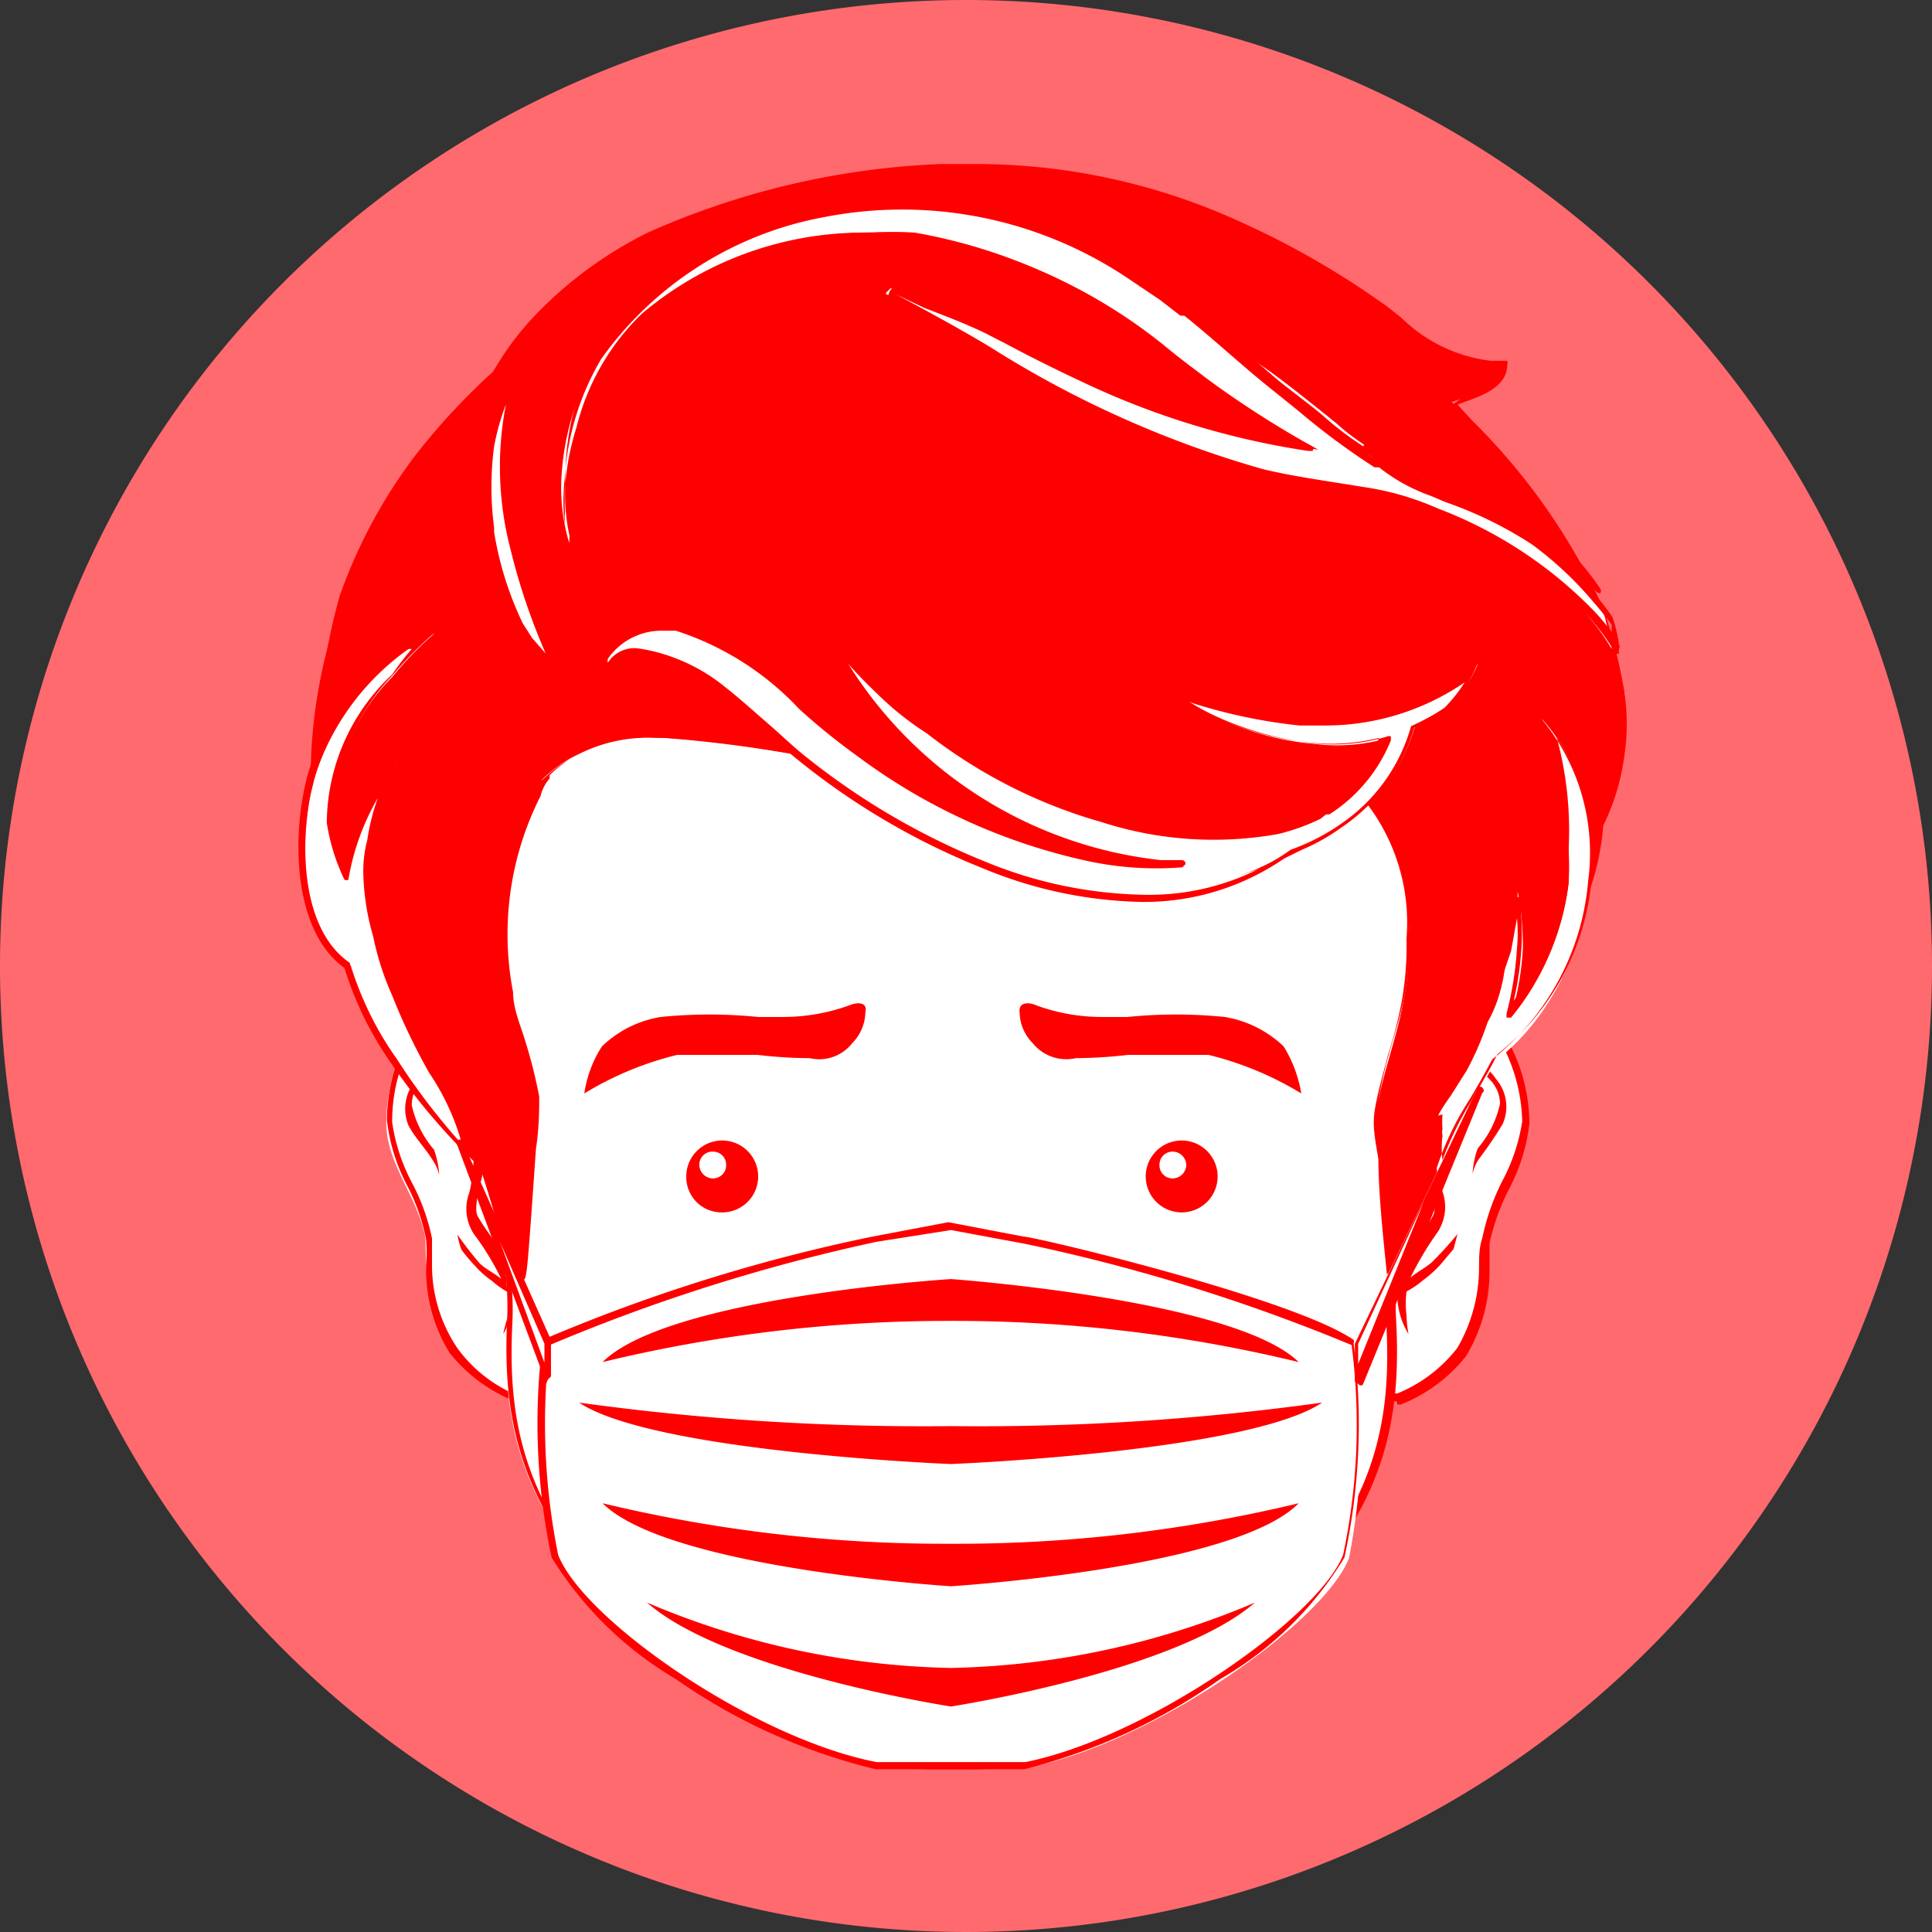 <svg xmlns="http://www.w3.org/2000/svg" viewBox="0 0 29.56 29.56"><rect x="0" y="0" width="29.56" height="29.56" fill="#333333" stroke="none"/><defs><style>.cls-1{fill:#ff6a6e;}.cls-2{fill:#fff;}.cls-3{fill:red;}</style></defs><g id="Layer_2" data-name="Layer 2"><g id="Layer_1-2" data-name="Layer 1"><path class="cls-1" d="M29.56,14.78A14.78,14.78,0,1,1,14.78,0,14.78,14.78,0,0,1,29.56,14.78Z"/><path class="cls-2" d="M6.37,15.71a2.63,2.63,0,0,0-.46,1.47c0,.64.5,1.15.6,1.78a3.83,3.83,0,0,0,.39,1.71,2.36,2.36,0,0,0,.95.72H8a12.86,12.86,0,0,0-.1-5.46s-.34-.81-.8-.77A1.4,1.4,0,0,0,6.37,15.71Z"/><path class="cls-3" d="M7.88,21.44h0a2.4,2.4,0,0,1-1-.74,2.41,2.41,0,0,1-.36-1.29,3,3,0,0,0,0-.44,3,3,0,0,0-.29-.83,2.85,2.85,0,0,1-.31-1,2.68,2.68,0,0,1,.47-1.5,1.35,1.35,0,0,1,.81-.58c.48,0,.83.76.85.79a13.26,13.26,0,0,1,.12,5.49.06.06,0,0,1-.06.05Zm0-.11H8a13.36,13.36,0,0,0-.14-5.39s-.32-.76-.73-.72a1.27,1.27,0,0,0-.72.54A2.58,2.58,0,0,0,6,17.17a2.84,2.84,0,0,0,.3.92,3.15,3.15,0,0,1,.31.86c0,.15,0,.3,0,.45A2.27,2.27,0,0,0,7,20.63,2.16,2.16,0,0,0,7.87,21.33Z"/><path class="cls-3" d="M7.7,20.41a1.18,1.18,0,0,0,.16-.69A2.24,2.24,0,0,0,7.57,19c-.09-.13-.18-.25-.26-.39s.07-.59.11-.79a2.87,2.87,0,0,1,.13-.7.93.93,0,0,0,0-.44.55.55,0,0,0-.51-.52.83.83,0,0,0-.68.37.67.67,0,0,0-.11.69c.1.19.26.35.37.53a.67.67,0,0,1,.1.23,1.36,1.36,0,0,0-.08-.39,1.56,1.56,0,0,1-.34-.68c0-.33.3-.54.58-.61a.49.49,0,0,1,.51.29c.14.25,0,.58-.08.82s-.06.57-.13.84a.7.7,0,0,0,.07.63,4.11,4.11,0,0,1,.42.69h0c-.1-.09-.24-.15-.33-.24A5.22,5.22,0,0,1,7,18.89a1.12,1.12,0,0,0,.06.23,2.52,2.52,0,0,0,.21.25,1.43,1.43,0,0,0,.26.23,1.31,1.31,0,0,0,.24.17,1.15,1.15,0,0,1,0,.37S7.72,20.3,7.7,20.41Z"/><path class="cls-2" d="M22.88,15.71a2.63,2.63,0,0,1,.46,1.47c-.05.64-.51,1.15-.6,1.78a3.71,3.71,0,0,1-.4,1.71,2.23,2.23,0,0,1-.95.72h-.17a12.69,12.69,0,0,1,.1-5.46s.34-.81.79-.77A1.39,1.39,0,0,1,22.88,15.71Z"/><path class="cls-3" d="M21.37,21.44h-.16s-.05,0-.07-.05a13.44,13.44,0,0,1,.13-5.48s.36-.85.85-.8a1.35,1.35,0,0,1,.8.57,2.67,2.67,0,0,1,.48,1.51,2.85,2.85,0,0,1-.31,1,3.43,3.43,0,0,0-.3.83c0,.14,0,.28,0,.44a2.51,2.51,0,0,1-.36,1.29,2.4,2.4,0,0,1-1,.74h-.05Zm-.13-.12h.14a2.22,2.22,0,0,0,.92-.7,2.46,2.46,0,0,0,.33-1.23c0-.15,0-.3.05-.45a3.5,3.5,0,0,1,.3-.86,2.86,2.86,0,0,0,.31-.92,2.63,2.63,0,0,0-.46-1.43,1.29,1.29,0,0,0-.72-.53c-.41,0-.73.72-.73.73A13.13,13.13,0,0,0,21.24,21.32Z"/><path class="cls-3" d="M21.55,20.41a1.18,1.18,0,0,1-.17-.69,2.5,2.5,0,0,1,.3-.74c.08-.13.18-.25.25-.39s-.06-.59-.1-.79a2.87,2.87,0,0,0-.13-.7.93.93,0,0,1,0-.44.55.55,0,0,1,.51-.52.83.83,0,0,1,.68.37.65.65,0,0,1,.1.69,6.18,6.18,0,0,1-.36.53.67.67,0,0,0-.1.23,1.36,1.36,0,0,1,.08-.39,1.56,1.56,0,0,0,.34-.68c0-.33-.3-.54-.58-.61a.49.49,0,0,0-.51.29c-.14.25,0,.58.07.82s.07.57.14.84a.7.7,0,0,1-.08.63,4.82,4.82,0,0,0-.41.69h0c.1-.09.23-.15.33-.24a5.22,5.22,0,0,0,.39-.43l-.06.23-.21.25a1.86,1.86,0,0,1-.26.23,1.38,1.38,0,0,1-.25.17,1.54,1.54,0,0,0,0,.37A1.79,1.79,0,0,0,21.55,20.41Z"/><path class="cls-2" d="M22.65,14.88S22.36,10.74,16,9.31h-3c-6.32,1.43-6.62,5.57-6.62,5.57s1.48,3.35,1.38,5.3S8,24.29,12.58,26.6a3.64,3.64,0,0,0,2,.4,3.62,3.62,0,0,0,2-.4c4.55-2.31,4.86-4.48,4.76-6.42S22.65,14.88,22.65,14.88Z"/><path class="cls-3" d="M14.8,27.07h-.51a3.58,3.58,0,0,1-1.74-.42C8,24.32,7.67,22.08,7.76,20.17S6.4,14.93,6.39,14.9s0,0,0,0,.38-4.19,6.67-5.62h3a9.53,9.53,0,0,1,5.72,3.35,4.91,4.91,0,0,1,.95,2.27,0,0,0,0,1,0,0s-1.47,3.36-1.37,5.27-.19,4.15-4.8,6.48A3.47,3.47,0,0,1,14.8,27.07ZM14.54,27h.26a3.57,3.57,0,0,0,1.68-.41c4.55-2.3,4.83-4.5,4.73-6.37s1.28-5.08,1.38-5.31-.54-4.14-6.56-5.5h-3a9.32,9.32,0,0,0-5.64,3.29,4.8,4.8,0,0,0-.93,2.21c.1.23,1.47,3.43,1.38,5.31s.19,4.07,4.73,6.37a3.62,3.62,0,0,0,1.68.41Z"/><path class="cls-3" d="M7.69,17.23s-.05,0,0,0a1.55,1.55,0,0,0,.06.23s0,0,0,0A2,2,0,0,0,7.69,17.23Z"/><path class="cls-3" d="M24.85,10.58a7.21,7.21,0,0,0-.34-1.29,10.74,10.74,0,0,0-2.3-3.14l.28-.09c.22-.09.52-.21.53-.49,0,0,0,0,0,0-.79.12-1.35-.5-1.93-.91A12.59,12.59,0,0,0,19,3.44a9.44,9.44,0,0,0-4.56-.87,11.83,11.83,0,0,0-4.46,1,6.07,6.07,0,0,0-1.65,1.2,5.37,5.37,0,0,0-.56.7l-.14.22A10.24,10.24,0,0,0,6.37,7.07,7.59,7.59,0,0,0,5.26,9.13a7.94,7.94,0,0,0-.49,2.26A5,5,0,0,0,5,13.28a6.42,6.42,0,0,0,.82,1.58,13.61,13.61,0,0,1,1.53,3c.15.47.29.94.4,1.42a1.42,1.42,0,0,0,.18.27s.15-2.08.2-2.7c-.1-.55-.3-1.05-.41-1.6a4.86,4.86,0,0,1,.43-3A.85.85,0,0,1,8.25,12a.56.56,0,0,0,.05-.08.09.09,0,0,1,0,0l0,0a2.38,2.38,0,0,1,1.86-.63,20.37,20.37,0,0,1,2.2.29,4.55,4.55,0,0,0,.39.38,7.25,7.25,0,0,0,1.52.94,7.77,7.77,0,0,0,3.25.71,5,5,0,0,0,2.77-.84,5.88,5.88,0,0,0,.63-.52,2.88,2.88,0,0,1,.63,2.08,4.22,4.22,0,0,1-.08,1c-.1.55-.3,1.05-.4,1.6.05.62.18,2.72.2,2.7a1.14,1.14,0,0,0,.17-.27c.12-.48.25-.95.41-1.42a13.28,13.28,0,0,1,1.36-2.75,1.8,1.8,0,0,1,.2-.19,2.84,2.84,0,0,0,.73-1,4,4,0,0,0,.3-1.22l0-.06a3.41,3.41,0,0,0,.31-1A3.05,3.05,0,0,0,24.85,10.58Z"/><path class="cls-3" d="M21.35,19.63h0c-.07,0-.07,0-.2-2,0-.33,0-.62-.06-.8h0a7.35,7.35,0,0,1,.2-.84c.07-.24.15-.5.2-.76a4.62,4.62,0,0,0,.07-1,2.9,2.9,0,0,0-.58-2,4.68,4.68,0,0,1-.58.48,5,5,0,0,1-2.81.86,7.84,7.84,0,0,1-3.27-.71,7.3,7.3,0,0,1-1.53-1,3.33,3.33,0,0,1-.34-.32l-.05,0-.58-.1a14.08,14.08,0,0,0-1.59-.19h-.17a2.21,2.21,0,0,0-1.65.61h0a.05.05,0,0,1,0,0h0l0,.05,0,0a.64.64,0,0,0-.14.27h0a4.68,4.68,0,0,0-.42,3c0,.26.12.52.19.76a7.37,7.37,0,0,1,.21.84h0c0,.18,0,.47-.05.8-.14,2-.14,2-.2,2l0,0a.94.94,0,0,1-.18-.28h0c-.12-.48-.25-1-.41-1.42a13.51,13.51,0,0,0-1.52-3,7,7,0,0,1-.83-1.59,5.38,5.38,0,0,1-.18-1.91A8.21,8.21,0,0,1,5.2,9.11,7.92,7.92,0,0,1,6.33,7,10.1,10.1,0,0,1,7.54,5.69l.13-.21a4.55,4.55,0,0,1,.57-.71A6.2,6.2,0,0,1,9.91,3.56a12.17,12.17,0,0,1,4.48-1.05l.6,0a9.71,9.71,0,0,1,4,.89,12.84,12.84,0,0,1,2.12,1.21c.12.08.23.17.34.26a2.34,2.34,0,0,0,1.36.65H23l.06,0a.09.09,0,0,1,0,.07c0,.32-.38.46-.57.53l-.19.07.22.24a9.67,9.67,0,0,1,2,2.85,8,8,0,0,1,.33,1.3,3.16,3.16,0,0,1,0,1,3.37,3.37,0,0,1-.32,1.05.05.05,0,0,0,0,0h0a3.94,3.94,0,0,1-.3,1.23A2.93,2.93,0,0,1,23.52,15l-.19.18A12.52,12.52,0,0,0,22,17.9a13.6,13.6,0,0,0-.41,1.42h0a1.24,1.24,0,0,1-.18.28A.05.05,0,0,1,21.35,19.63ZM7.76,19.28l.08.14c0-.33.08-1.17.12-1.76,0-.32,0-.61.06-.79s-.13-.55-.2-.82a6.69,6.69,0,0,1-.2-.77,4.84,4.84,0,0,1,.43-3A.77.77,0,0,1,8.21,12v0l0,0a.16.16,0,0,1,.08-.06h0a2.33,2.33,0,0,1,1.73-.65h.17a13.89,13.89,0,0,1,1.61.19l.59.09,0,0,.06.06a3.27,3.27,0,0,0,.33.32,7.47,7.47,0,0,0,1.51.93,7.64,7.64,0,0,0,3.21.71,5,5,0,0,0,2.75-.84,6.25,6.25,0,0,0,.62-.51,0,0,0,0,1,0,0l0,0a3,3,0,0,1,.65,2.12,4.86,4.86,0,0,1-.08,1,6.69,6.69,0,0,1-.2.77c-.07.27-.15.54-.2.82s0,.47.05.79c0,.59.1,1.43.13,1.76l.08-.14a13.42,13.42,0,0,1,.41-1.41,12.83,12.83,0,0,1,1.36-2.77h0c.06-.07.13-.13.2-.2a2.61,2.61,0,0,0,.71-1,3.77,3.77,0,0,0,.3-1.2,0,0,0,0,1,0,0v0l0,0a3.46,3.46,0,0,0,.31-1,3.22,3.22,0,0,0,0-1,7.22,7.22,0,0,0-.33-1.27,9.47,9.47,0,0,0-2-2.83l-.28-.3a.07.07,0,0,1,0-.06l0,0A1.71,1.71,0,0,0,22.47,6c.22-.08.45-.19.49-.39h-.17a2.37,2.37,0,0,1-1.43-.68c-.11-.08-.22-.18-.34-.26a12.16,12.16,0,0,0-2.1-1.19A9.49,9.49,0,0,0,15,2.6l-.6,0a12.06,12.06,0,0,0-4.43,1A6.21,6.21,0,0,0,8.32,4.85a3.93,3.93,0,0,0-.55.7,1.91,1.91,0,0,0-.14.21h0A10.6,10.6,0,0,0,6.42,7.1,8,8,0,0,0,5.31,9.15a8.39,8.39,0,0,0-.49,2.25A5.29,5.29,0,0,0,5,13.26a6.56,6.56,0,0,0,.82,1.56,13.58,13.58,0,0,1,1.53,3.05C7.5,18.33,7.64,18.8,7.76,19.28Z"/><path class="cls-2" d="M7.91,9.56a1.82,1.82,0,0,0,.15.23,3,3,0,0,0,.45.49,8.76,8.76,0,0,1-.68-1.9A5.22,5.22,0,0,1,7.9,5.72s-.05,0-.06,0A6.46,6.46,0,0,0,7.5,6.82a5.4,5.4,0,0,0,0,1.33A5.46,5.46,0,0,0,7.91,9.56Z"/><path class="cls-3" d="M8.51,10.34h0A4.79,4.79,0,0,1,8,9.82c0-.06-.09-.14-.15-.23a5.15,5.15,0,0,1-.38-1.43V8.08a4.5,4.5,0,0,1,0-1.27A4.32,4.32,0,0,1,7.7,6l.09-.25a.14.14,0,0,1,.1-.08.09.09,0,0,1,.06,0s0,0,0,.06a5.15,5.15,0,0,0-.08,2.64,9.33,9.33,0,0,0,.68,1.89s0,.05,0,.07ZM7.74,6.19a3.71,3.71,0,0,0-.18.64,4.69,4.69,0,0,0,0,1.24v.07A5.09,5.09,0,0,0,8,9.54l.14.22.21.24a9.72,9.72,0,0,1-.54-1.6A5,5,0,0,1,7.74,6.19Z"/><path class="cls-2" d="M19.92,11a8,8,0,0,1-1.73-.37l-.32-.12a4.28,4.28,0,0,0,2.22.87,2.81,2.81,0,0,0,1.19-.1,2.39,2.39,0,0,1-.92,1.1s0,0-.09,0l-.11.08a2.74,2.74,0,0,1-.63.22,5.35,5.35,0,0,1-2.66-.18,7.5,7.5,0,0,1-2.66-1.34,7,7,0,0,1-.69-.53,7.93,7.93,0,0,1-.82-.92l0-.05a6.42,6.42,0,0,0,5.08,3.57l.33,0a5.65,5.65,0,0,1-1.4-.09,9.27,9.27,0,0,1-3.53-1.6c-.91-.63-1.69-1.68-2.8-1.94a1.08,1.08,0,0,0-1.1.44.92.92,0,0,0,0,.29c.18-.85,1.44-.09,1.77.17s.84.76,1.28,1.11a11.2,11.2,0,0,0,2.74,1.59,4.91,4.91,0,0,0,4.71-.19,2.94,2.94,0,0,0,.77-.39,2.77,2.77,0,0,0,1.11-1.54,3.2,3.2,0,0,0,.51-.29,1.75,1.75,0,0,0,.44-.63A3.67,3.67,0,0,1,19.92,11Z"/><path class="cls-3" d="M17.49,13.8a6.63,6.63,0,0,1-2.44-.51A10.93,10.93,0,0,1,12.3,11.7a8.27,8.27,0,0,1-.63-.55c-.21-.19-.43-.39-.66-.57A2.71,2.71,0,0,0,9.76,10a.39.39,0,0,0-.43.34,0,0,0,0,1-.05,0,.07.07,0,0,1-.06,0,1.54,1.54,0,0,1,0-.3.06.06,0,0,1,0,0,1.12,1.12,0,0,1,.93-.49.85.85,0,0,1,.23,0,4.59,4.59,0,0,1,2,1.23,9.64,9.64,0,0,0,.87.71,9.27,9.27,0,0,0,3.51,1.59l.44.07A6.43,6.43,0,0,1,12.61,9.7a.08.08,0,0,1,0-.08.06.06,0,0,1,.08,0l0,0a7.1,7.1,0,0,0,.82.91,5.33,5.33,0,0,0,.68.53,7.4,7.4,0,0,0,2.64,1.34,5.35,5.35,0,0,0,2.64.18,3.36,3.36,0,0,0,.61-.22h0l.09-.07a.12.12,0,0,1,.12,0,2.24,2.24,0,0,0,.81-1,3.09,3.09,0,0,1-1.09.07,4.57,4.57,0,0,1-2.25-.89.06.06,0,0,1,0-.07.06.06,0,0,1,.07,0l.32.12a7.8,7.8,0,0,0,1.72.38h.35a3.51,3.51,0,0,0,2.29-.78.08.08,0,0,1,.08,0,.06.06,0,0,1,0,.07,1.81,1.81,0,0,1-.45.66,3.14,3.14,0,0,1-.5.28,2.77,2.77,0,0,1-1.13,1.54,3,3,0,0,1-.77.4A3.78,3.78,0,0,1,17.49,13.8ZM9.76,9.92a2.75,2.75,0,0,1,1.32.58c.23.18.45.38.67.57s.4.37.62.54a10.89,10.89,0,0,0,2.72,1.58,6.66,6.66,0,0,0,2.4.5A3.74,3.74,0,0,0,19.75,13h0a3.21,3.21,0,0,0,.76-.39,2.68,2.68,0,0,0,1.08-1.5l0,0a3.15,3.15,0,0,0,.51-.28,2.31,2.31,0,0,0,.31-.39,3.77,3.77,0,0,1-2.17.66l-.36,0a8.21,8.21,0,0,1-1.72-.37,5,5,0,0,0,1.9.64,2.88,2.88,0,0,0,1.16-.1.06.06,0,0,1,.06,0,0,0,0,0,1,0,.06,2.42,2.42,0,0,1-.94,1.13h-.05l0,0-.09.07,0,0a3.23,3.23,0,0,1-.64.23,5.58,5.58,0,0,1-2.7-.18,7.8,7.8,0,0,1-2.68-1.36,4.56,4.56,0,0,1-.68-.53c-.18-.17-.36-.35-.52-.53a6.47,6.47,0,0,0,4.78,3l.33,0a.06.06,0,0,1,.05.06,0,0,0,0,1-.05.05,5,5,0,0,1-1.42-.09,9.12,9.12,0,0,1-3.55-1.61,10,10,0,0,1-.89-.72,4.45,4.45,0,0,0-1.89-1.2l-.21,0a1,1,0,0,0-.83.43.13.13,0,0,0,0,.06A.48.48,0,0,1,9.76,9.92Z"/><path class="cls-2" d="M21,6.8a.63.63,0,0,0,.1.12,3.19,3.19,0,0,0,.35.14l0,0a4.4,4.4,0,0,1-1.11-.72c-.31-.21-.6-.43-.9-.65l-.3-.21.36.3c.24.19.49.37.72.56a4.94,4.94,0,0,0,.64.49A.08.08,0,0,1,21,6.8Z"/><path class="cls-3" d="M21.47,7.12h0L21.1,7l0,0L21,6.84h0a0,0,0,0,1-.07,0,3.34,3.34,0,0,1-.48-.36l-.16-.13-.39-.31-.33-.26a4.33,4.33,0,0,1-.37-.3.06.06,0,1,1,.07-.09l.31.22.35.25.54.39A4.24,4.24,0,0,0,21.52,7l0,0a.09.09,0,0,1,0,0s0,0,0,0A.07.07,0,0,1,21.47,7.12Z"/><path class="cls-2" d="M22.66,7.65a4.29,4.29,0,0,1,1.4.95c.13.13.25.26.37.4a4,4,0,0,0-1.91-1.49l-.75-.18C22.06,7.45,22.38,7.53,22.66,7.65Z"/><path class="cls-3" d="M24.43,9.06l0,0c-.11-.13-.24-.27-.37-.4a4.35,4.35,0,0,0-1.38-.94,4.11,4.11,0,0,0-.42-.15l-.47-.17a.07.07,0,0,1,0-.07.06.06,0,0,1,.07,0l.48.12.28.06A4,4,0,0,1,24.48,9a.06.06,0,0,1,0,.08Z"/><path class="cls-2" d="M24.35,9.13a5,5,0,0,0-.94-.89,7.11,7.11,0,0,0-1.55-.74,2.5,2.5,0,0,1-.78-.44L21,7a13.74,13.74,0,0,1-1.43-1.08c-.48-.38-.92-.8-1.4-1.18l-.36-.28-.53-.36a6.21,6.21,0,0,0-4.65-.92A5.33,5.33,0,0,0,9.15,5.46a4.07,4.07,0,0,0-.56,1.85,2.93,2.93,0,0,0,.12,1c0-.22.06-.43.08-.59a1.55,1.55,0,0,1,0-.21,3.75,3.75,0,0,1,.18-1,3.5,3.5,0,0,1,1-1.72,5.4,5.4,0,0,1,4.13-1.19,8.15,8.15,0,0,1,3.73,1.7,15.23,15.23,0,0,0,2.34,1.58,13,13,0,0,1-3.33-1c-.54-.25-1.07-.53-1.6-.8s-1.07-.43-1.61-.67c0,0-.1.08-.07.09,1.89,1,3.6,2.23,5.7,2.71.52.13,1.06.2,1.59.29a4.47,4.47,0,0,1,1,.31h0a6.78,6.78,0,0,1,2.4,1.56,3.52,3.52,0,0,1,.41.56,2.84,2.84,0,0,0-.09-.42C24.55,9.35,24.41,9.2,24.35,9.13Z"/><path class="cls-3" d="M24.77,10a.06.06,0,0,1-.05,0,3.5,3.5,0,0,0-.4-.55,6.58,6.58,0,0,0-2.38-1.54h0a4.6,4.6,0,0,0-1-.3l-.44-.08c-.38-.06-.77-.12-1.15-.21A15.69,15.69,0,0,1,15.1,5.41c-.49-.28-1-.57-1.5-.83a.09.09,0,0,1,0-.09.15.15,0,0,1,.13-.11h0q.33.15.66.27c.32.12.64.25.95.4l.33.17c.41.21.84.43,1.26.63a12.55,12.55,0,0,0,2.94.93,11.58,11.58,0,0,1-1.38-.94l-.63-.47a8.13,8.13,0,0,0-3.69-1.68,4.63,4.63,0,0,0-.65,0,5.14,5.14,0,0,0-3.44,1.22,3.56,3.56,0,0,0-1,1.68,3.79,3.79,0,0,0-.18,1l0,.22a.59.59,0,0,0,0,.14,2.92,2.92,0,0,0-.06.44s0,.05,0,.06a.07.07,0,0,1-.06,0,3,3,0,0,1-.13-1.06A4.18,4.18,0,0,1,9.1,5.43a5.36,5.36,0,0,1,3.5-2.3,6.31,6.31,0,0,1,4.69.93l.53.36.31.24.06,0,.72.6.67.58.28.22A11.76,11.76,0,0,0,21,7l.06,0h.05a2.38,2.38,0,0,0,.76.43l.21.08a5.31,5.31,0,0,1,1.35.67,5,5,0,0,1,.95.89l0,0a3.72,3.72,0,0,1,.29.37s0,0,0,0a2.13,2.13,0,0,1,.1.42.05.05,0,0,1,0,.06ZM22,7.78h0A6.57,6.57,0,0,1,24.4,9.36a3.88,3.88,0,0,1,.26.31l0-.11c-.11-.15-.22-.28-.29-.36l0,0a5.4,5.4,0,0,0-.93-.87,6.06,6.06,0,0,0-1.33-.65l-.21-.09a2.72,2.72,0,0,1-.8-.44h0l-.07,0a10.87,10.87,0,0,1-1.16-.86L19.51,6c-.23-.18-.46-.38-.68-.57s-.47-.41-.71-.6l-.06,0-.31-.24-.52-.35a6.2,6.2,0,0,0-4.61-.92A5.38,5.38,0,0,0,9.2,5.49a4.07,4.07,0,0,0-.56,1.83,3.2,3.2,0,0,0,0,.71s0-.09,0-.14a.69.69,0,0,0,0-.13c0-.08,0-.15,0-.22a3.94,3.94,0,0,1,.18-1,3.63,3.63,0,0,1,1-1.74,5.26,5.26,0,0,1,3.52-1.24,4.68,4.68,0,0,1,.66,0,8.23,8.23,0,0,1,3.75,1.7l.63.47a9.13,9.13,0,0,0,1.7,1.1.05.05,0,0,1,0,.07s0,0-.06,0a12.27,12.27,0,0,1-3.34-1c-.43-.2-.86-.41-1.27-.63l-.33-.17c-.31-.15-.63-.27-.94-.39L13.7,4.5c.49.26,1,.54,1.45.81a15.91,15.91,0,0,0,4.18,1.87c.38.09.77.15,1.15.21l.44.07A4.35,4.35,0,0,1,22,7.78Z"/><path class="cls-2" d="M23.59,11A5.93,5.93,0,0,1,24,13a4.25,4.25,0,0,1,0,.51,3.8,3.8,0,0,1-.87,2,4.39,4.39,0,0,0,.17-1,4.21,4.21,0,0,0-.08-.87c0,.4-.13.8-.2,1.2a2,2,0,0,1-.24.73,4,4,0,0,1-.32.73c-.12.22-.3.45-.45.7a1.79,1.79,0,0,0,0,.23A2,2,0,0,0,22,18a.5.5,0,0,0,.05-.07,10.62,10.62,0,0,1,.86-1.72C24.39,15.05,24.9,12.44,23.59,11Z"/><path class="cls-3" d="M22,18h0a.07.07,0,0,1-.05,0,1.31,1.31,0,0,1,0-.59.45.45,0,0,0,0-.11c0-.08,0-.16,0-.24a0,0,0,0,0,0,0l.21-.32.24-.37a4.87,4.87,0,0,0,.32-.73h0a1.92,1.92,0,0,0,.23-.71l.06-.32c.05-.29.11-.58.14-.88a.06.06,0,0,1,.06,0h0a.06.06,0,0,1,.06,0l0,.22a3.6,3.6,0,0,1,0,.66,4.6,4.6,0,0,1-.11.7,3.66,3.66,0,0,0,.69-1.77,3.94,3.94,0,0,0,0-.5,6.31,6.31,0,0,0-.37-2,.06.06,0,0,1,0-.07.08.08,0,0,1,.08,0,3.2,3.2,0,0,1,.74,2.5,3.89,3.89,0,0,1-1.47,2.74c-.11.21-.23.42-.35.62a4.46,4.46,0,0,0-.51,1.08A.44.44,0,0,1,22,18Zm.07-.95a1.5,1.5,0,0,0,0,.22.37.37,0,0,0,0,.11,1.51,1.51,0,0,0,0,.37,5.19,5.19,0,0,1,.5-1c.11-.2.24-.41.34-.62l0,0a3.84,3.84,0,0,0,1.44-2.66,3.18,3.18,0,0,0-.53-2.18A5.42,5.42,0,0,1,24,13c0,.18,0,.35,0,.51a4,4,0,0,1-.88,2.06,0,0,0,0,1-.07,0,0,0,0,0,1,0-.06,5.19,5.19,0,0,0,.16-1,2.4,2.4,0,0,0,0-.46l-.09.5L23,14.9a1.9,1.9,0,0,1-.24.74,4.58,4.58,0,0,1-.32.74l-.24.38A3.28,3.28,0,0,0,22,17.07Z"/><path class="cls-2" d="M6.71,16.42a9.39,9.39,0,0,1-.65-1.21,4.83,4.83,0,0,1-.28-.89,3.47,3.47,0,0,1-.16-.91,2.08,2.08,0,0,1,.07-.55,4.67,4.67,0,0,1,.4-1.25,4.66,4.66,0,0,0-.81,1.84,3.19,3.19,0,0,1-.18-.87A3.06,3.06,0,0,1,6,10.36a5.15,5.15,0,0,1,.65-.67,3.59,3.59,0,0,0-1.82,2.16c-.25.84-.29,2.35.54,2.93a5.37,5.37,0,0,0,.73,1.48,10.1,10.1,0,0,0,1.16,1.45A3.32,3.32,0,0,0,6.71,16.42Z"/><path class="cls-3" d="M7.25,17.77l0,0A9.85,9.85,0,0,1,6,16.29a5.21,5.21,0,0,1-.73-1.48c-.81-.58-.81-2.09-.55-3a3.72,3.72,0,0,1,1.86-2.2.05.05,0,0,1,.07,0,0,0,0,0,1,0,.07,5.72,5.72,0,0,0-.65.66,3.11,3.11,0,0,0-.88,2.19,3,3,0,0,0,.12.65,4.71,4.71,0,0,1,.78-1.65.05.05,0,1,1,.09.05,5,5,0,0,0-.4,1.24,2.13,2.13,0,0,0-.06.54,3.35,3.35,0,0,0,.16.9,4.18,4.18,0,0,0,.27.88,10,10,0,0,0,.65,1.2,3.64,3.64,0,0,1,.55,1.31.06.06,0,0,1,0,.06Zm-1-7.84a3.83,3.83,0,0,0-1.43,1.94c-.25.86-.26,2.32.53,2.86l0,0a5,5,0,0,0,.72,1.47,10,10,0,0,0,1,1.31,3.67,3.67,0,0,0-.5-1.09A9.36,9.36,0,0,1,6,15.23a4.27,4.27,0,0,1-.29-.9,3.76,3.76,0,0,1-.15-.92,1.88,1.88,0,0,1,.06-.56,3.33,3.33,0,0,1,.16-.64,3.72,3.72,0,0,0-.45,1.25l0,0a.07.07,0,0,1-.06,0A3.09,3.09,0,0,1,5,12.59,3.13,3.13,0,0,1,6,10.32,4.1,4.1,0,0,1,6.3,9.93Z"/><path class="cls-3" d="M13,15.38a3,3,0,0,1-1,.18l-.4,0a7.43,7.43,0,0,0-1.49,0,1.68,1.68,0,0,0-.9.45,1.81,1.81,0,0,0-.27.72,5,5,0,0,1,1.42-.59l1.23,0a7,7,0,0,0,.8.05.64.64,0,0,0,.65-.23.69.69,0,0,0,.2-.47C13.28,15.33,13.12,15.33,13,15.38Z"/><path class="cls-3" d="M15.85,15.38a2.93,2.93,0,0,0,1,.18l.4,0a7.42,7.42,0,0,1,1.49,0,1.71,1.71,0,0,1,.9.45,2,2,0,0,1,.27.72,5,5,0,0,0-1.42-.59l-1.23,0a7.31,7.31,0,0,1-.8.05.66.66,0,0,1-.66-.23.69.69,0,0,1-.2-.47C15.58,15.33,15.74,15.33,15.85,15.38Z"/><path class="cls-3" d="M13.83,21.85c-.26-.12-.62-.3-.7-.59a1.4,1.4,0,0,1,0-.5.4.4,0,0,0-.11.12c0,.2-.17.5-.1.71a1,1,0,0,0,.63.52c.28.11.65.3,1,.15a3.55,3.55,0,0,0,.9-.58l0,0A1.71,1.71,0,0,1,13.83,21.85Z"/><path class="cls-3" d="M11.6,18a.55.55,0,0,1-.55.55A.54.54,0,0,1,10.5,18a.55.55,0,0,1,.55-.55A.55.55,0,0,1,11.6,18Z"/><path class="cls-2" d="M11.11,17.82a.2.2,0,0,1-.2.21.21.21,0,0,1-.21-.21.2.2,0,0,1,.21-.2A.2.2,0,0,1,11.11,17.82Z"/><path class="cls-3" d="M18.63,18a.55.55,0,1,1-1.1,0,.55.55,0,1,1,1.1,0Z"/><path class="cls-2" d="M18.15,17.82a.21.21,0,0,1-.21.21.2.2,0,0,1-.2-.21.2.2,0,0,1,.2-.2A.21.21,0,0,1,18.15,17.82Z"/><path class="cls-2" d="M20.73,20.55c-.94-.65-5-1.58-5-1.58l-1.15-.21L13.4,19s-4.1.93-5,1.58a9.94,9.94,0,0,0,.13,3.26c.38,1,3,2.83,4.91,3.2h2.3c1.9-.37,4.52-2.22,4.9-3.2A9.94,9.94,0,0,0,20.73,20.55Z"/><path class="cls-3" d="M15.7,27.07H13.4a9,9,0,0,1-3.06-1.38,5.52,5.52,0,0,1-1.9-1.86,9.85,9.85,0,0,1-.14-3.28s0,0,0-.05a26.33,26.33,0,0,1,5.05-1.58l1.16-.22h0l1.15.22c.17,0,4.12.94,5.05,1.58a.05.05,0,0,1,0,.05,9.58,9.58,0,0,1-.14,3.28,5.34,5.34,0,0,1-1.9,1.86,9,9,0,0,1-3,1.38ZM8.41,20.58a10.13,10.13,0,0,0,.13,3.21c.39,1,3,2.81,4.87,3.17h2.28c1.85-.37,4.48-2.2,4.86-3.17a9.56,9.56,0,0,0,.13-3.21,28,28,0,0,0-5-1.55l-1.13-.21L13.41,19A28,28,0,0,0,8.41,20.58Z"/><polygon class="cls-2" points="20.73 20.55 22.61 16.64 20.78 21.11 20.73 20.55"/><path class="cls-3" d="M20.78,21.17h0a.05.05,0,0,1-.05-.05l0-.56s0,0,0,0l1.88-3.92a.05.05,0,0,1,.07,0s.05.05,0,.08l-1.83,4.47A.05.05,0,0,1,20.78,21.17Zm0-.61,0,.31,1-2.47Z"/><polygon class="cls-2" points="8.41 20.55 7.05 17.51 8.36 21.11 8.41 20.55"/><path class="cls-3" d="M8.36,21.17a.05.05,0,0,1,0,0L7,17.53a.07.07,0,0,1,0-.08.05.05,0,0,1,.07,0l1.36,3.05v0l0,.56a0,0,0,0,1-.05.05ZM7.65,19l.68,1.85,0-.29Z"/><path class="cls-3" d="M14.55,21.82a38.49,38.49,0,0,1-5.69-.36c1.14.76,5.69.94,5.69.94s4.54-.18,5.68-.94A38.29,38.29,0,0,1,14.55,21.82Z"/><path class="cls-3" d="M14.55,23.62A22.4,22.4,0,0,1,9.22,23c1,1,5.33,1.27,5.33,1.27S18.89,24,19.87,23A22.37,22.37,0,0,1,14.55,23.62Z"/><path class="cls-3" d="M14.55,20.21a22.4,22.4,0,0,0-5.33.63c1-1,5.33-1.27,5.33-1.27s4.34.31,5.32,1.27A22.37,22.37,0,0,0,14.55,20.21Z"/><path class="cls-3" d="M14.55,25.52a12.45,12.45,0,0,1-4.65-1c1.21,1.06,4.65,1.59,4.65,1.59s3.43-.53,4.65-1.59A12.51,12.51,0,0,1,14.55,25.52Z"/></g></g></svg>